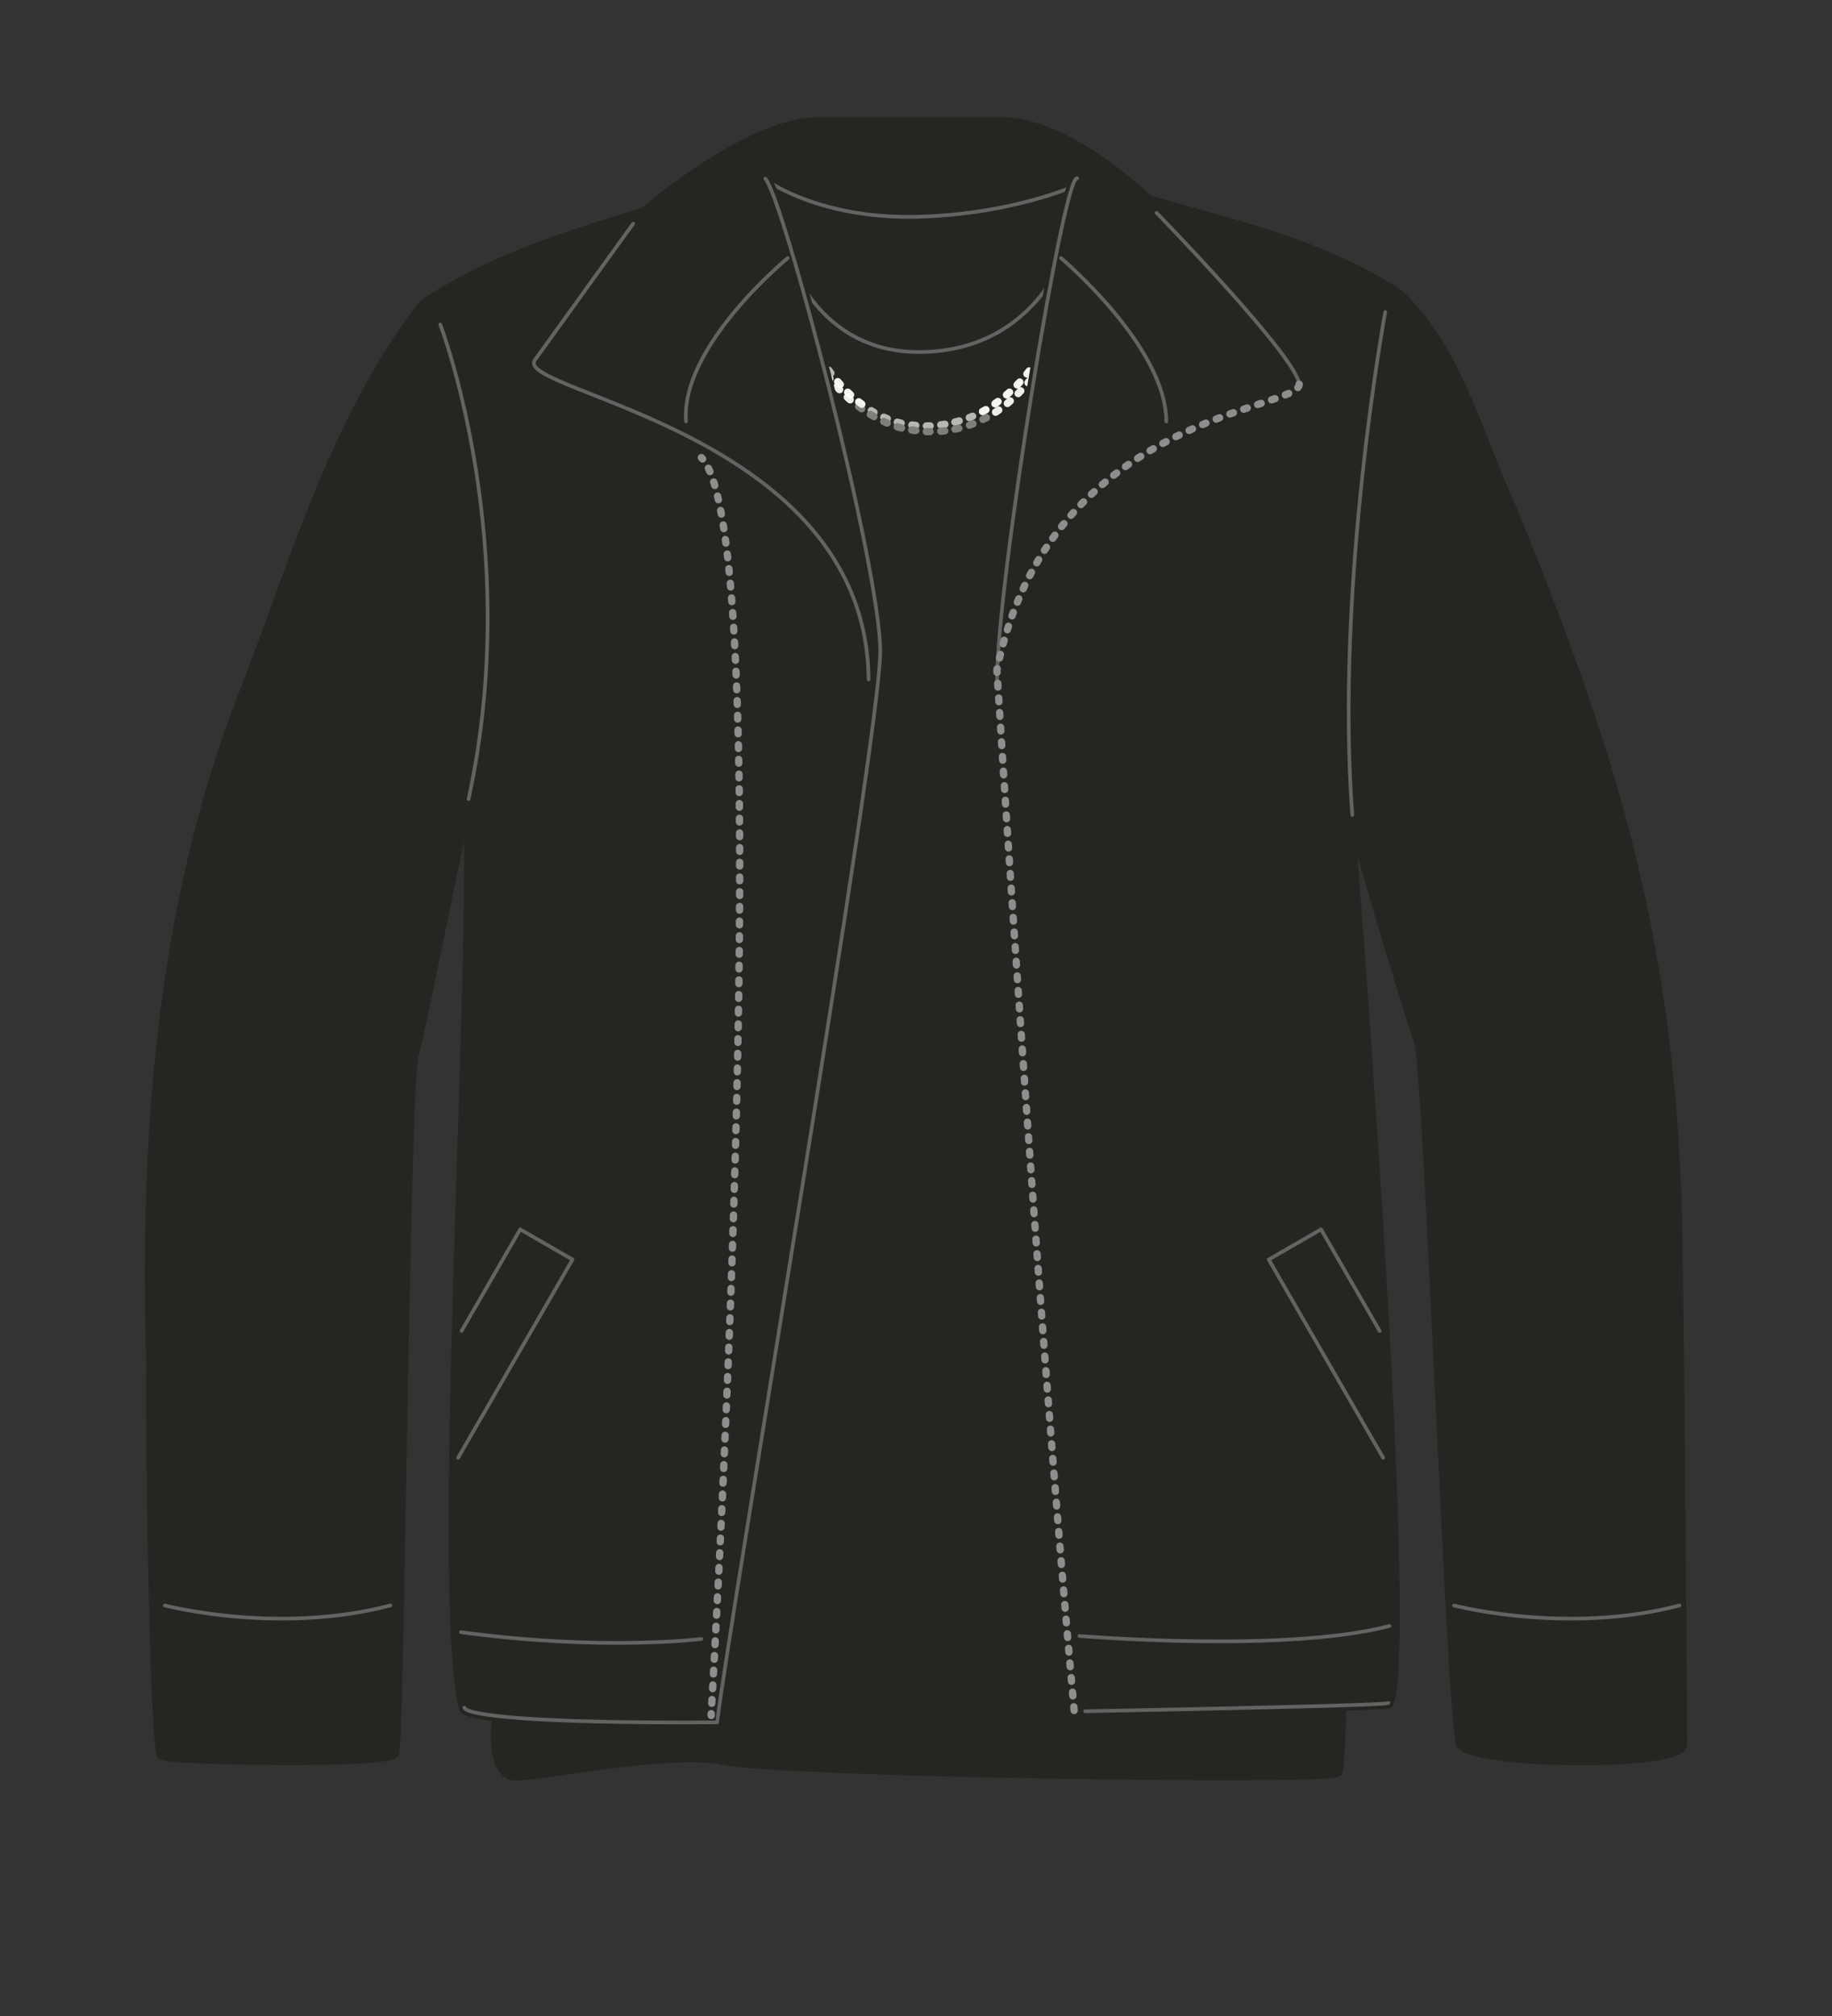 <svg xmlns="http://www.w3.org/2000/svg" width="500" height="550" viewBox="0 0 500 550"><rect x="0" y="0" width="500" height="550" fill="#333333" stroke="none"/><title>s02e07-02</title><path d="M276.1,68.25l39.57-11.33s-22.8-23.49-42.58-23.49H223.43c-19.78,0-48.84,25.75-48.84,25.75l45.83,9.07L205.29,88.52l43-12.3,43,12.3Z" fill="#262521" stroke="#262521" stroke-linecap="round" stroke-linejoin="round" stroke-width="3"/><path d="M209.35,49.28s2.91,11.64,42.58,9.82,44.77-9.82,44.77-9.82l73.16,29.47s-1.73,402.39-5,404.58-151.4,0-167-3.28-53.14,5-57.87,4.16-5.46-10.9-3.64-18.54,1.36-386.92,1.36-386.92Z" fill="#262521" stroke="#262521" stroke-linecap="round" stroke-linejoin="round" stroke-width="3"/><path d="M296.7,49.28S279.6,58,251.93,59.1s-42.58-9.82-42.58-9.82" fill="none" stroke="#636363" stroke-linecap="round" stroke-linejoin="round"/><path d="M207.12,50.28s7.73,66.84,46.55,66.84,45.27-65,45.27-65" fill="none" stroke="#262521" stroke-linecap="round" stroke-linejoin="round" stroke-width="5" stroke-dasharray="1 3"/><path d="M252.85,117.2a1,1,0,0,1,0-2l1,0a1,1,0,0,1,1,1,1,1,0,0,1-.95,1c-.35,0-.69,0-1,0Zm-3-.12h-.09c-.35,0-.69-.07-1-.12a1,1,0,1,1,.25-2l1,.11a1,1,0,0,1,.91,1.08A1,1,0,0,1,249.86,117.08Zm7-.18a1,1,0,0,1-.14-2l1-.14a1,1,0,0,1,.33,2l-1,.15Zm-10.91-.47a1,1,0,0,1-.24,0c-.33-.08-.66-.16-1-.26a1,1,0,1,1,.54-1.92c.31.08.62.17.94.24a1,1,0,0,1,.73,1.21A1,1,0,0,1,245.93,116.43Zm14.82-.29a1,1,0,0,1-.25-2l.94-.25a1,1,0,1,1,.55,1.92l-1,.27A1.07,1.07,0,0,1,260.75,116.14Zm-18.61-.92a1,1,0,0,1-.38-.07l-.95-.4a1,1,0,1,1,.81-1.83l.89.37a1,1,0,0,1-.37,1.93Zm22.41-.29a1,1,0,0,1-.94-.64,1,1,0,0,1,.58-1.3c.3-.11.6-.24.89-.36a1,1,0,0,1,.78,1.84l-.95.39A1.15,1.15,0,0,1,264.55,114.93Zm-26-1.44a1,1,0,0,1-.49-.13l-.89-.52a1,1,0,0,1,1-1.71l.84.49a1,1,0,0,1-.5,1.87Zm29.62-.23a1,1,0,0,1-.47-1.88c.29-.15.57-.31.85-.47a1,1,0,0,1,1,1.74l-.91.49A1,1,0,0,1,268.17,113.26Zm-33-2a1,1,0,0,1-.59-.2c-.28-.2-.55-.41-.82-.62a1,1,0,1,1,1.24-1.57l.77.59a1,1,0,0,1,.21,1.4A1,1,0,0,1,235.21,111.31Zm36.38-.13a1,1,0,0,1-.56-1.82l.79-.56a1,1,0,0,1,1.4.22,1,1,0,0,1-.22,1.4l-.84.59A1,1,0,0,1,271.59,111.18Zm-39.45-2.42a1,1,0,0,1-.68-.27l-.74-.7a1,1,0,0,1,1.39-1.44l.71.67a1,1,0,0,1,.06,1.42A1,1,0,0,1,232.14,108.76Zm42.62,0a1,1,0,0,1-.76-.35,1,1,0,0,1,.11-1.41l.73-.64a1,1,0,1,1,1.33,1.49c-.25.23-.51.45-.77.67A1,1,0,0,1,274.76,108.75Zm2.9-2.73a1,1,0,0,1-.72-1.69l.68-.71a1,1,0,0,1,1.41-.06,1,1,0,0,1,.05,1.42c-.23.25-.46.5-.7.74A1,1,0,0,1,277.66,106Zm-48.32-.11a1,1,0,0,1-.75-.33c-.22-.25-.45-.5-.67-.76a1,1,0,0,1,1.51-1.31c.21.25.43.49.65.73a1,1,0,0,1-.07,1.42A1,1,0,0,1,229.34,105.91Zm51-2.87a1,1,0,0,1-.77-1.64c.21-.25.41-.5.61-.76a1,1,0,0,1,1.41-.16,1,1,0,0,1,.16,1.4c-.21.27-.42.53-.64.79A1,1,0,0,1,280.32,103Zm-53.54-.2a1,1,0,0,1-.8-.39l-.61-.81a1,1,0,0,1,1.61-1.2c.19.27.39.53.59.79a1,1,0,0,1-.18,1.4A1,1,0,0,1,226.78,102.84Zm56-3a1,1,0,0,1-.58-.18,1,1,0,0,1-.24-1.39l.56-.81a1,1,0,1,1,1.65,1.13l-.58.83A1,1,0,0,1,282.74,99.86Zm-58.3-.27a1,1,0,0,1-.83-.45l-.56-.84a1,1,0,1,1,1.68-1.09c.18.27.36.55.55.82a1,1,0,0,1-.28,1.39A1,1,0,0,1,224.44,99.59Zm60.49-3.07a1,1,0,0,1-.52-.14,1,1,0,0,1-.33-1.38l.51-.85a1,1,0,0,1,1.72,1c-.18.29-.35.58-.53.86A1,1,0,0,1,284.93,96.52Zm-62.61-.32a1,1,0,0,1-.87-.5l-.51-.87a1,1,0,0,1,1.74-1l.5.85a1,1,0,0,1-.36,1.37A1,1,0,0,1,222.32,96.2Zm64.6-3.15a1,1,0,0,1-.47-.12,1,1,0,0,1-.41-1.36l.47-.87a1,1,0,1,1,1.77.92l-.47.9A1,1,0,0,1,286.92,93.05Zm-66.55-.35a1,1,0,0,1-.89-.53c-.15-.3-.31-.6-.46-.91a1,1,0,0,1,.43-1.34,1,1,0,0,1,1.35.44l.45.87a1,1,0,0,1-.42,1.35A.93.93,0,0,1,220.37,92.7Zm68.36-3.23a1,1,0,0,1-.43-.1,1,1,0,0,1-.48-1.33l.42-.9a1,1,0,1,1,1.82.84l-.43.92A1,1,0,0,1,288.73,89.47Zm-70.14-.36a1,1,0,0,1-.91-.57c-.14-.31-.29-.61-.43-.92a1,1,0,0,1,.5-1.33,1,1,0,0,1,1.32.5l.42.89A1,1,0,0,1,219,89,1.06,1.06,0,0,1,218.59,89.11Zm71.77-3.3a.91.91,0,0,1-.39-.08,1,1,0,0,1-.53-1.3l.38-.92a1,1,0,0,1,1.85.75l-.39.94A1,1,0,0,1,290.36,85.81ZM217,85.46a1,1,0,0,1-.92-.61l-.39-.93a1,1,0,0,1,.54-1.3,1,1,0,0,1,1.31.54l.38.91a1,1,0,0,1-.53,1.31A1,1,0,0,1,217,85.46Zm74.88-3.37a.87.87,0,0,1-.35-.07,1,1,0,0,1-.59-1.28c.12-.31.23-.62.34-.93a1,1,0,0,1,1.89.67l-.35,1A1,1,0,0,1,291.83,82.09Zm-76.38-.34a1,1,0,0,1-.93-.64l-.36-.94a1,1,0,0,1,.58-1.29,1,1,0,0,1,1.29.58l.36.93a1,1,0,0,1-.58,1.29A.92.92,0,0,1,215.45,81.75Zm77.71-3.44a1.12,1.12,0,0,1-.31,0,1,1,0,0,1-.64-1.27c.11-.31.21-.63.31-.94a1,1,0,1,1,1.9.61c-.1.32-.2.64-.31,1A1,1,0,0,1,293.16,78.31ZM214.07,78a1,1,0,0,1-.94-.67l-.33-1a1,1,0,0,1,.62-1.26,1,1,0,0,1,1.27.62l.33.94a1,1,0,0,1-.62,1.27A1,1,0,0,1,214.07,78Zm80.28-3.51a.9.9,0,0,1-.28,0,1,1,0,0,1-.68-1.24l.28-1a1,1,0,1,1,1.92.54l-.28,1A1,1,0,0,1,294.35,74.48Zm-81.54-.29a1,1,0,0,1-1-.7l-.3-1a1,1,0,0,1,1.91-.6l.3.95a1,1,0,0,1-.65,1.26A1.11,1.11,0,0,1,212.81,74.19Zm82.61-3.57a1.07,1.07,0,0,1-.25,0,1,1,0,0,1-.72-1.22c.09-.32.17-.64.25-1a1,1,0,0,1,1.21-.73,1,1,0,0,1,.73,1.21c-.08.33-.16.65-.25,1A1,1,0,0,1,295.42,70.62Zm-83.78-.27a1,1,0,0,1-1-.72l-.28-1a1,1,0,0,1,1.93-.54l.27.95a1,1,0,0,1-.68,1.24A.9.9,0,0,1,211.64,70.35Zm84.73-3.62-.22,0a1,1,0,0,1-.75-1.2l.22-1a1,1,0,0,1,1.95.43l-.22,1A1,1,0,0,1,296.37,66.73Zm-85.79-.24a1,1,0,0,1-1-.75l-.25-1a1,1,0,0,1,.72-1.22,1,1,0,0,1,1.21.72l.25,1a1,1,0,0,1-.71,1.22A.73.73,0,0,1,210.58,66.49Zm86.63-3.69a.71.71,0,0,1-.2,0,1,1,0,0,1-.78-1.17l.19-1a1,1,0,0,1,2,.38l-.19,1A1,1,0,0,1,297.21,62.8Zm-88.58-1-.23-1a1,1,0,0,1,1.95-.45l.22.91-1,.29Zm89.3-3-.16,0a1,1,0,0,1-.82-1.15c.05-.34.11-.66.16-1a1,1,0,1,1,2,.32c-.05.32-.1.65-.16,1A1,1,0,0,1,297.93,58.86Zm-89.2-.18a1,1,0,0,1-1-.79l-.21-1a1,1,0,0,1,2-.4l.2,1a1,1,0,0,1-.76,1.19A.75.75,0,0,1,208.73,58.68Zm89.81-3.79h-.14a1,1,0,0,1-.85-1.13c.05-.35.09-.68.13-1a1,1,0,1,1,2,.25c0,.31-.08.64-.13,1A1,1,0,0,1,298.54,54.89Zm-90.6-.14a1,1,0,0,1-1-.82l-.18-1a1,1,0,1,1,2-.35l.18,1a1,1,0,0,1-.8,1.17Zm-.68-4a1,1,0,0,1-1-.85c-.1-.66-.15-1-.15-1a1,1,0,1,1,2-.27s0,.36.14,1a1,1,0,0,1-.84,1.14Z" fill="#b7b6b0"/><path d="M205.69,52.77a1,1,0,0,1-1-.85l-.07-.5a1,1,0,0,1,2-.29l.07.48a1,1,0,0,1-.83,1.14Z" fill="#7f7e78"/><path d="M253.82,118.75h0c-.35,0-.69,0-1,0a1,1,0,0,1-1-1,1,1,0,0,1,1-1c.32,0,.64,0,1,0a1,1,0,0,1,0,2Zm3-.11a1,1,0,0,1-.08-2l1-.09a1,1,0,1,1,.22,2l-1,.1Zm-7-.17h-.13l-1-.16a1,1,0,1,1,.32-2l1,.14a1,1,0,0,1-.13,2Zm10.93-.39a1,1,0,0,1-.21-2l.94-.21a1,1,0,0,1,.48,1.94l-1,.23Zm-14.85-.39a.82.82,0,0,1-.26,0c-.33-.08-.66-.18-1-.28a1,1,0,1,1,.58-1.91l.93.26a1,1,0,0,1-.26,2ZM264.6,117a1,1,0,0,1-.33-1.94l.91-.34a1,1,0,0,1,.72,1.87l-1,.35A1,1,0,0,1,264.6,117Zm-22.47-.59a1,1,0,0,1-.38-.08l-.95-.4a1,1,0,0,1,.82-1.83l.89.38a1,1,0,0,1-.38,1.93Zm26.15-1a1,1,0,0,1-.89-.55,1,1,0,0,1,.44-1.34l.86-.45a1,1,0,0,1,1,1.76l-.92.48A1,1,0,0,1,268.28,115.45Zm-29.75-.77a1.07,1.07,0,0,1-.49-.12l-.88-.52a1,1,0,1,1,1-1.71l.84.48a1,1,0,0,1,.38,1.36A1,1,0,0,1,238.53,114.68Zm33.21-1.23a1,1,0,0,1-.84-.45,1,1,0,0,1,.29-1.39c.26-.17.53-.35.79-.54a1,1,0,0,1,1.4.24,1,1,0,0,1-.24,1.39l-.85.58A1,1,0,0,1,271.74,113.45Zm-36.58-.9a1.06,1.06,0,0,1-.59-.19l-.82-.61a1,1,0,0,1,1.2-1.6l.79.58a1,1,0,0,1-.58,1.82Zm39.78-1.49a1,1,0,0,1-.64-1.76c.25-.21.5-.42.74-.64a1,1,0,0,1,1.32,1.51l-.78.66A1,1,0,0,1,274.94,111.06Zm-42.92-1a1,1,0,0,1-.66-.25l-.76-.68a1,1,0,0,1,1.35-1.48c.24.22.48.44.73.65a1,1,0,0,1,.1,1.42A1,1,0,0,1,232,110.06Zm45.87-1.7a1,1,0,0,1-.71-1.7c.23-.24.46-.47.68-.71a1,1,0,0,1,1.42,0,1,1,0,0,1,0,1.41c-.23.25-.47.49-.71.73A1,1,0,0,1,277.89,108.36Zm-48.76-1.07a1,1,0,0,1-.72-.3l-.7-.75a1,1,0,1,1,1.47-1.35c.22.24.44.48.67.71a1,1,0,0,1,0,1.41A1,1,0,0,1,229.13,107.29Zm51.45-1.89a1,1,0,0,1-.64-.23,1,1,0,0,1-.12-1.41c.21-.25.42-.5.62-.76a1,1,0,0,1,1.41-.15,1,1,0,0,1,.15,1.4c-.21.27-.43.53-.65.79A1,1,0,0,1,280.58,105.4Zm-54.11-1.1a1,1,0,0,1-.77-.36l-.64-.8a1,1,0,1,1,1.56-1.24l.62.76a1,1,0,0,1-.13,1.41A1,1,0,0,1,226.47,104.3ZM283,102.24a1.09,1.09,0,0,1-.59-.19,1,1,0,0,1-.22-1.4l.57-.8a1,1,0,0,1,1.39-.25,1,1,0,0,1,.25,1.39c-.2.28-.39.56-.59.83A1,1,0,0,1,283,102.24Zm-59-1.11a1,1,0,0,1-.81-.42c-.2-.28-.4-.55-.59-.83a1,1,0,0,1,.25-1.39,1,1,0,0,1,1.39.25l.57.8a1,1,0,0,1-.22,1.4A1.09,1.09,0,0,1,224,101.13Zm61.24-2.21a1,1,0,0,1-.53-.15,1,1,0,0,1-.31-1.38l.51-.84a1,1,0,0,1,1.38-.34,1,1,0,0,1,.33,1.38c-.17.29-.35.57-.53.86A1,1,0,0,1,285.27,98.92Zm-63.48-1.11a1,1,0,0,1-.85-.47l-.54-.86a1,1,0,1,1,1.71-1l.52.84a1,1,0,0,1-.31,1.38A.94.94,0,0,1,221.79,97.81Zm65.52-2.34a1,1,0,0,1-.49-.13,1,1,0,0,1-.39-1.35l.48-.87a1,1,0,0,1,1.76.94c-.16.3-.32.6-.49.89A1,1,0,0,1,287.31,95.47Zm-67.58-1.11a1,1,0,0,1-.87-.51l-.5-.88a1,1,0,0,1,.4-1.36,1,1,0,0,1,1.35.39l.49.87a1,1,0,0,1-.87,1.49Zm69.43-2.45a1,1,0,0,1-.44-.1,1,1,0,0,1-.45-1.34c.14-.3.29-.59.43-.89a1,1,0,0,1,1.8.86c-.14.31-.29.61-.44.91A1,1,0,0,1,289.16,91.91Zm-71.33-1.08a1,1,0,0,1-.89-.55l-.45-.9a1,1,0,1,1,1.79-.89l.44.89a1,1,0,0,1-.43,1.34A1,1,0,0,1,217.83,90.83Zm73-2.55a1,1,0,0,1-.4-.09,1,1,0,0,1-.51-1.32l.39-.91a1,1,0,0,1,1.31-.52,1,1,0,0,1,.53,1.31l-.4.93A1,1,0,0,1,290.85,88.28Zm-74.76-1.06a1,1,0,0,1-.91-.58c-.14-.31-.28-.61-.41-.92a1,1,0,1,1,1.82-.82l.41.9a1,1,0,0,1-.49,1.33A1.06,1.06,0,0,1,216.09,87.22Zm76.3-2.64a1.21,1.21,0,0,1-.37-.07,1,1,0,0,1-.56-1.3l.36-.93a1,1,0,0,1,1.87.72l-.37.94A1,1,0,0,1,292.39,84.58Zm-77.9-1a1,1,0,0,1-.93-.62c-.13-.31-.26-.62-.38-.93a1,1,0,0,1,1.85-.75c.13.3.25.61.38.91a1,1,0,0,1-.54,1.31A.9.9,0,0,1,214.49,83.55Zm79.3-2.73a1,1,0,0,1-.33-.06,1,1,0,0,1-.61-1.27l.33-.94a1,1,0,0,1,1.27-.62,1,1,0,0,1,.62,1.27l-.33,1A1,1,0,0,1,293.79,80.82Zm-80.78-1a1,1,0,0,1-.94-.64l-.35-1a1,1,0,0,1,1.88-.69l.34.93a1,1,0,0,1-.58,1.29A1.07,1.07,0,0,1,213,79.82ZM295.07,77a1,1,0,0,1-.3,0,1,1,0,0,1-.66-1.25l.3-1a1,1,0,1,1,1.91.59l-.3,1A1,1,0,0,1,295.07,77Zm-83.42-1a1,1,0,0,1-1-.67l-.32-1a1,1,0,1,1,1.89-.63l.32.94A1,1,0,0,1,212,76,.86.86,0,0,1,211.65,76.05Zm84.58-2.87a.9.9,0,0,1-.28,0,1,1,0,0,1-.68-1.24c.09-.32.18-.63.26-1a1,1,0,1,1,1.93.53l-.27,1A1,1,0,0,1,296.23,73.18Zm-85.83-.94a1,1,0,0,1-1-.7l-.29-1a1,1,0,0,1,1.91-.59l.29,1a1,1,0,0,1-.65,1.26A1,1,0,0,1,210.4,72.24Zm86.87-2.93a.77.77,0,0,1-.25,0,1,1,0,0,1-.72-1.21l.25-1a1,1,0,0,1,1.94.48l-.25,1A1,1,0,0,1,297.27,69.31Zm-88-.91a1,1,0,0,1-1-.73l-.27-1a1,1,0,1,1,1.92-.53l.27,1a1,1,0,0,1-.68,1.23A1,1,0,0,1,209.25,68.4Zm89-3-.22,0a1,1,0,0,1-.75-1.2l.21-1a1,1,0,0,1,2,.43l-.22,1A1,1,0,0,1,298.21,65.41Zm-90-.88a1,1,0,0,1-1-.76l-.25-1a1,1,0,0,1,1.94-.49l.24,1a1,1,0,0,1-1,1.25Zm90.85-3.05-.2,0a1,1,0,0,1-.78-1.17l.19-1a1,1,0,1,1,2,.37l-.19,1A1,1,0,0,1,299.05,61.48Zm-91.79-.85a1,1,0,0,1-1-.78l-.22-1a1,1,0,1,1,1.95-.43l.22,1a1,1,0,0,1-.75,1.2A.83.83,0,0,1,207.26,60.63Zm92.52-3.1h-.17a1,1,0,0,1-.82-1.16l.16-1a1,1,0,0,1,2,.32l-.17,1A1,1,0,0,1,299.78,57.53Zm-93.37-.83a1,1,0,0,1-1-.8c-.07-.35-.13-.68-.19-1a1,1,0,1,1,2-.38c.06.3.12.63.19,1a1,1,0,0,1-.78,1.18A.65.65,0,0,1,206.41,56.7Z" fill="#7f7e78"/><path d="M300.38,53.58h-.13a1,1,0,0,1-.86-1.12l.05-.47a1,1,0,1,1,2,.21l-.06.52A1,1,0,0,1,300.38,53.58Z" fill="#7f7e78"/><g opacity="0.86"><path d="M268.17,113.26a1,1,0,0,1-.47-1.88c.29-.15.57-.31.85-.47a1,1,0,0,1,1,1.74l-.91.49A1,1,0,0,1,268.17,113.26Zm-33-2a1,1,0,0,1-.59-.2c-.28-.2-.55-.41-.82-.62a1,1,0,1,1,1.24-1.57l.77.59a1,1,0,0,1,.21,1.4A1,1,0,0,1,235.21,111.31Zm36.38-.13a1,1,0,0,1-.56-1.82l.79-.56a1,1,0,0,1,1.4.22,1,1,0,0,1-.22,1.4l-.84.59A1,1,0,0,1,271.59,111.18Zm-39.45-2.42a1,1,0,0,1-.68-.27l-.74-.7a1,1,0,0,1,1.39-1.44l.71.67a1,1,0,0,1,.06,1.42A1,1,0,0,1,232.14,108.76Zm42.62,0a1,1,0,0,1-.76-.35,1,1,0,0,1,.11-1.41l.73-.64a1,1,0,1,1,1.33,1.49c-.25.23-.51.45-.77.67A1,1,0,0,1,274.76,108.75Zm2.9-2.73a1,1,0,0,1-.72-1.69l.68-.71a1,1,0,0,1,1.41-.06,1,1,0,0,1,.05,1.42c-.23.25-.46.5-.7.74A1,1,0,0,1,277.66,106Zm-48.32-.11a1,1,0,0,1-.75-.33c-.22-.25-.45-.5-.67-.76a1,1,0,0,1,1.51-1.31c.21.25.43.49.65.73a1,1,0,0,1-.07,1.42A1,1,0,0,1,229.34,105.91Zm51-2.87a1,1,0,0,1-.77-1.64c.21-.25.41-.5.61-.76a1,1,0,0,1,1.41-.16,1,1,0,0,1,.16,1.4c-.21.27-.42.53-.64.79A1,1,0,0,1,280.32,103Zm2.42-3.18a1,1,0,0,1-.58-.18,1,1,0,0,1-.24-1.39l.56-.81a1,1,0,1,1,1.65,1.13l-.58.83A1,1,0,0,1,282.74,99.86Z" fill="#fff"/></g><g opacity="0.86"><path d="M205.69,52.77a1,1,0,0,1-1-.85l-.07-.5a1,1,0,0,1,2-.29l.07.48a1,1,0,0,1-.83,1.14Z" fill="#fff"/><path d="M271.74,113.45a1,1,0,0,1-.84-.45,1,1,0,0,1,.29-1.39c.26-.17.53-.35.79-.54a1,1,0,0,1,1.4.24,1,1,0,0,1-.24,1.39l-.85.58A1,1,0,0,1,271.74,113.45Zm3.2-2.39a1,1,0,0,1-.64-1.76c.25-.21.5-.42.74-.64a1,1,0,0,1,1.32,1.51l-.78.66A1,1,0,0,1,274.94,111.06Zm-42.92-1a1,1,0,0,1-.66-.25l-.76-.68a1,1,0,0,1,1.35-1.48c.24.22.48.44.73.65a1,1,0,0,1,.1,1.42A1,1,0,0,1,232,110.06Zm45.87-1.7a1,1,0,0,1-.71-1.7c.23-.24.46-.47.68-.71a1,1,0,0,1,1.42,0,1,1,0,0,1,0,1.41c-.23.25-.47.49-.71.73A1,1,0,0,1,277.89,108.36Zm-48.76-1.07a1,1,0,0,1-.72-.3l-.7-.75a1,1,0,1,1,1.47-1.35c.22.24.44.48.67.71a1,1,0,0,1,0,1.41A1,1,0,0,1,229.13,107.29Zm51.45-1.89a1,1,0,0,1-.64-.23,1,1,0,0,1-.12-1.41c.21-.25.42-.5.62-.76a1,1,0,0,1,1.41-.15,1,1,0,0,1,.15,1.4c-.21.27-.43.53-.65.79A1,1,0,0,1,280.58,105.4Zm-54.11-1.1a1,1,0,0,1-.77-.36l-.64-.8a1,1,0,1,1,1.56-1.24l.62.76a1,1,0,0,1-.13,1.41A1,1,0,0,1,226.47,104.3Z" fill="#fff"/><path d="M300.38,53.58h-.13a1,1,0,0,1-.86-1.12l.05-.47a1,1,0,1,1,2,.21l-.06.52A1,1,0,0,1,300.38,53.58Z" fill="#fff"/></g><path d="M137.65,78.75l71.7-29.47S213.36,97.83,253,96,296.7,49.28,296.7,49.28l73.16,29.47" fill="none" stroke="#636363" stroke-linecap="round" stroke-linejoin="round"/><path d="M240.23,177.79c0-23.16-26.35-123.41-31.36-129a3.16,3.16,0,0,0-2.72-.43C175.73,59.42,143,65,115.69,83.18c-23.5,30.35-34.46,68.24-48.06,103.67-23.59,59.08-28.11,123-26.19,186-.36,11.18.74,97.95,2.77,105.72.3,1.47,62.69,2.66,63.26-.52,1.45-8,2.86-179.6,5.23-190.27,1.35-2.86,13.78-67,15.19-69.81,2.21,47.15-8.87,215.89-1.17,247.91.5,2.06,19,4.34,69,4C199.05,442.16,240.23,201,240.23,177.79Z" fill="#262521" stroke="#262521" stroke-linecap="round" stroke-linejoin="round" stroke-width="3"/><path d="M126.72,465.89c.5,2.06,19,4.34,69,4,3.34-27.77,44.52-269,44.52-292.14s-26.35-123.41-31.36-129" fill="none" stroke="#636363" stroke-linecap="round" stroke-linejoin="round"/><path d="M457.56,331.45c-2.15-75.82-17.9-126.55-45.71-194C403,118.2,397.34,94.8,381.39,80.21,355,63,323.08,59.12,294,48.63c-3.68-1.54-21.88,110.6-21.88,136.75s16.23,257.08,21.09,281.49c38.05-.76,85.61-1.68,85.78-2.28,6.89-23.52-11.52-249.35-11.38-249.38.51,7.25,17.36,62,19.83,69,2.65,7.46,8.93,187.72,11.53,191.54,3.78,5.55,60,6,60,.13C459,470.44,458.08,350.13,457.56,331.45Z" fill="#262521" stroke="#262521" stroke-linecap="round" stroke-linejoin="round" stroke-width="3"/><path d="M296.17,466.87c38.05-.76,82.61-1.68,82.78-2.28" fill="none" stroke="#636363" stroke-linecap="round" stroke-linejoin="round"/><path d="M294,48.63c-3.68-1.54-21.88,110.6-21.88,136.75" fill="none" stroke="#636363" stroke-linecap="round" stroke-linejoin="round"/><path d="M172.82,61S152.29,89.43,146,98.2s90.43,19.42,91.06,87.18" fill="none" stroke="#636363" stroke-linecap="round" stroke-linejoin="round"/><path d="M191.43,124.84c.11.11.22.24.33.37" fill="none" stroke="#8e8e8e" stroke-linecap="round" stroke-linejoin="round" stroke-width="2"/><path d="M193.34,127.75c17.9,37.09,2.37,312.11.85,338.27" fill="none" stroke="#8e8e8e" stroke-linecap="round" stroke-linejoin="round" stroke-width="2" stroke-dasharray="1 3.01"/><path d="M194.1,467.52l0,.49" fill="none" stroke="#8e8e8e" stroke-linecap="round" stroke-linejoin="round" stroke-width="2"/><path d="M127.89,218c15.19-69.82-7.73-129.46-7.73-129.46" fill="none" stroke="#636363" stroke-linecap="round" stroke-linejoin="round"/><path d="M215,70.4s-29.31,24-27.77,44.58" fill="none" stroke="#636363" stroke-linecap="round" stroke-linejoin="round"/><path d="M315.67,58.06s38.52,39.58,38.9,46.75" fill="none" stroke="#636363" stroke-linecap="round" stroke-linejoin="round"/><path d="M354.57,104.81c.37,7.17-68.24,7.89-82.49,78,0,0,10.47,167.48,21.09,284" fill="none" stroke="#8e8e8e" stroke-linecap="round" stroke-linejoin="round" stroke-width="2" stroke-dasharray="1 3"/><path d="M289.57,70.4S318.31,94.58,318.31,115" fill="none" stroke="#636363" stroke-linecap="round" stroke-linejoin="round"/><path d="M378.07,85.12s-13.72,74-9,137.23" fill="none" stroke="#636363" stroke-linecap="round" stroke-linejoin="round"/><path d="M396.83,438s30.77,8.08,61.54,0" fill="none" stroke="#636363" stroke-linecap="round" stroke-linejoin="round"/><path d="M45,438s30.77,8.08,61.54,0" fill="none" stroke="#636363" stroke-linecap="round" stroke-linejoin="round"/><path d="M294.6,446.32s56.33,4.72,84.62-2.73" fill="none" stroke="#636363" stroke-linecap="round" stroke-linejoin="round"/><path d="M191.43,447.14s-26.89,3.39-65.63-1.85" fill="none" stroke="#636363" stroke-linecap="round" stroke-linejoin="round"/><polyline points="377.49 397.7 346.27 343.63 360.54 335.39 376.54 363.1" fill="none" stroke="#636363" stroke-linecap="round" stroke-linejoin="round"/><polyline points="125.03 397.7 156.25 343.63 141.98 335.39 125.98 363.1" fill="none" stroke="#636363" stroke-linecap="round" stroke-linejoin="round"/></svg>